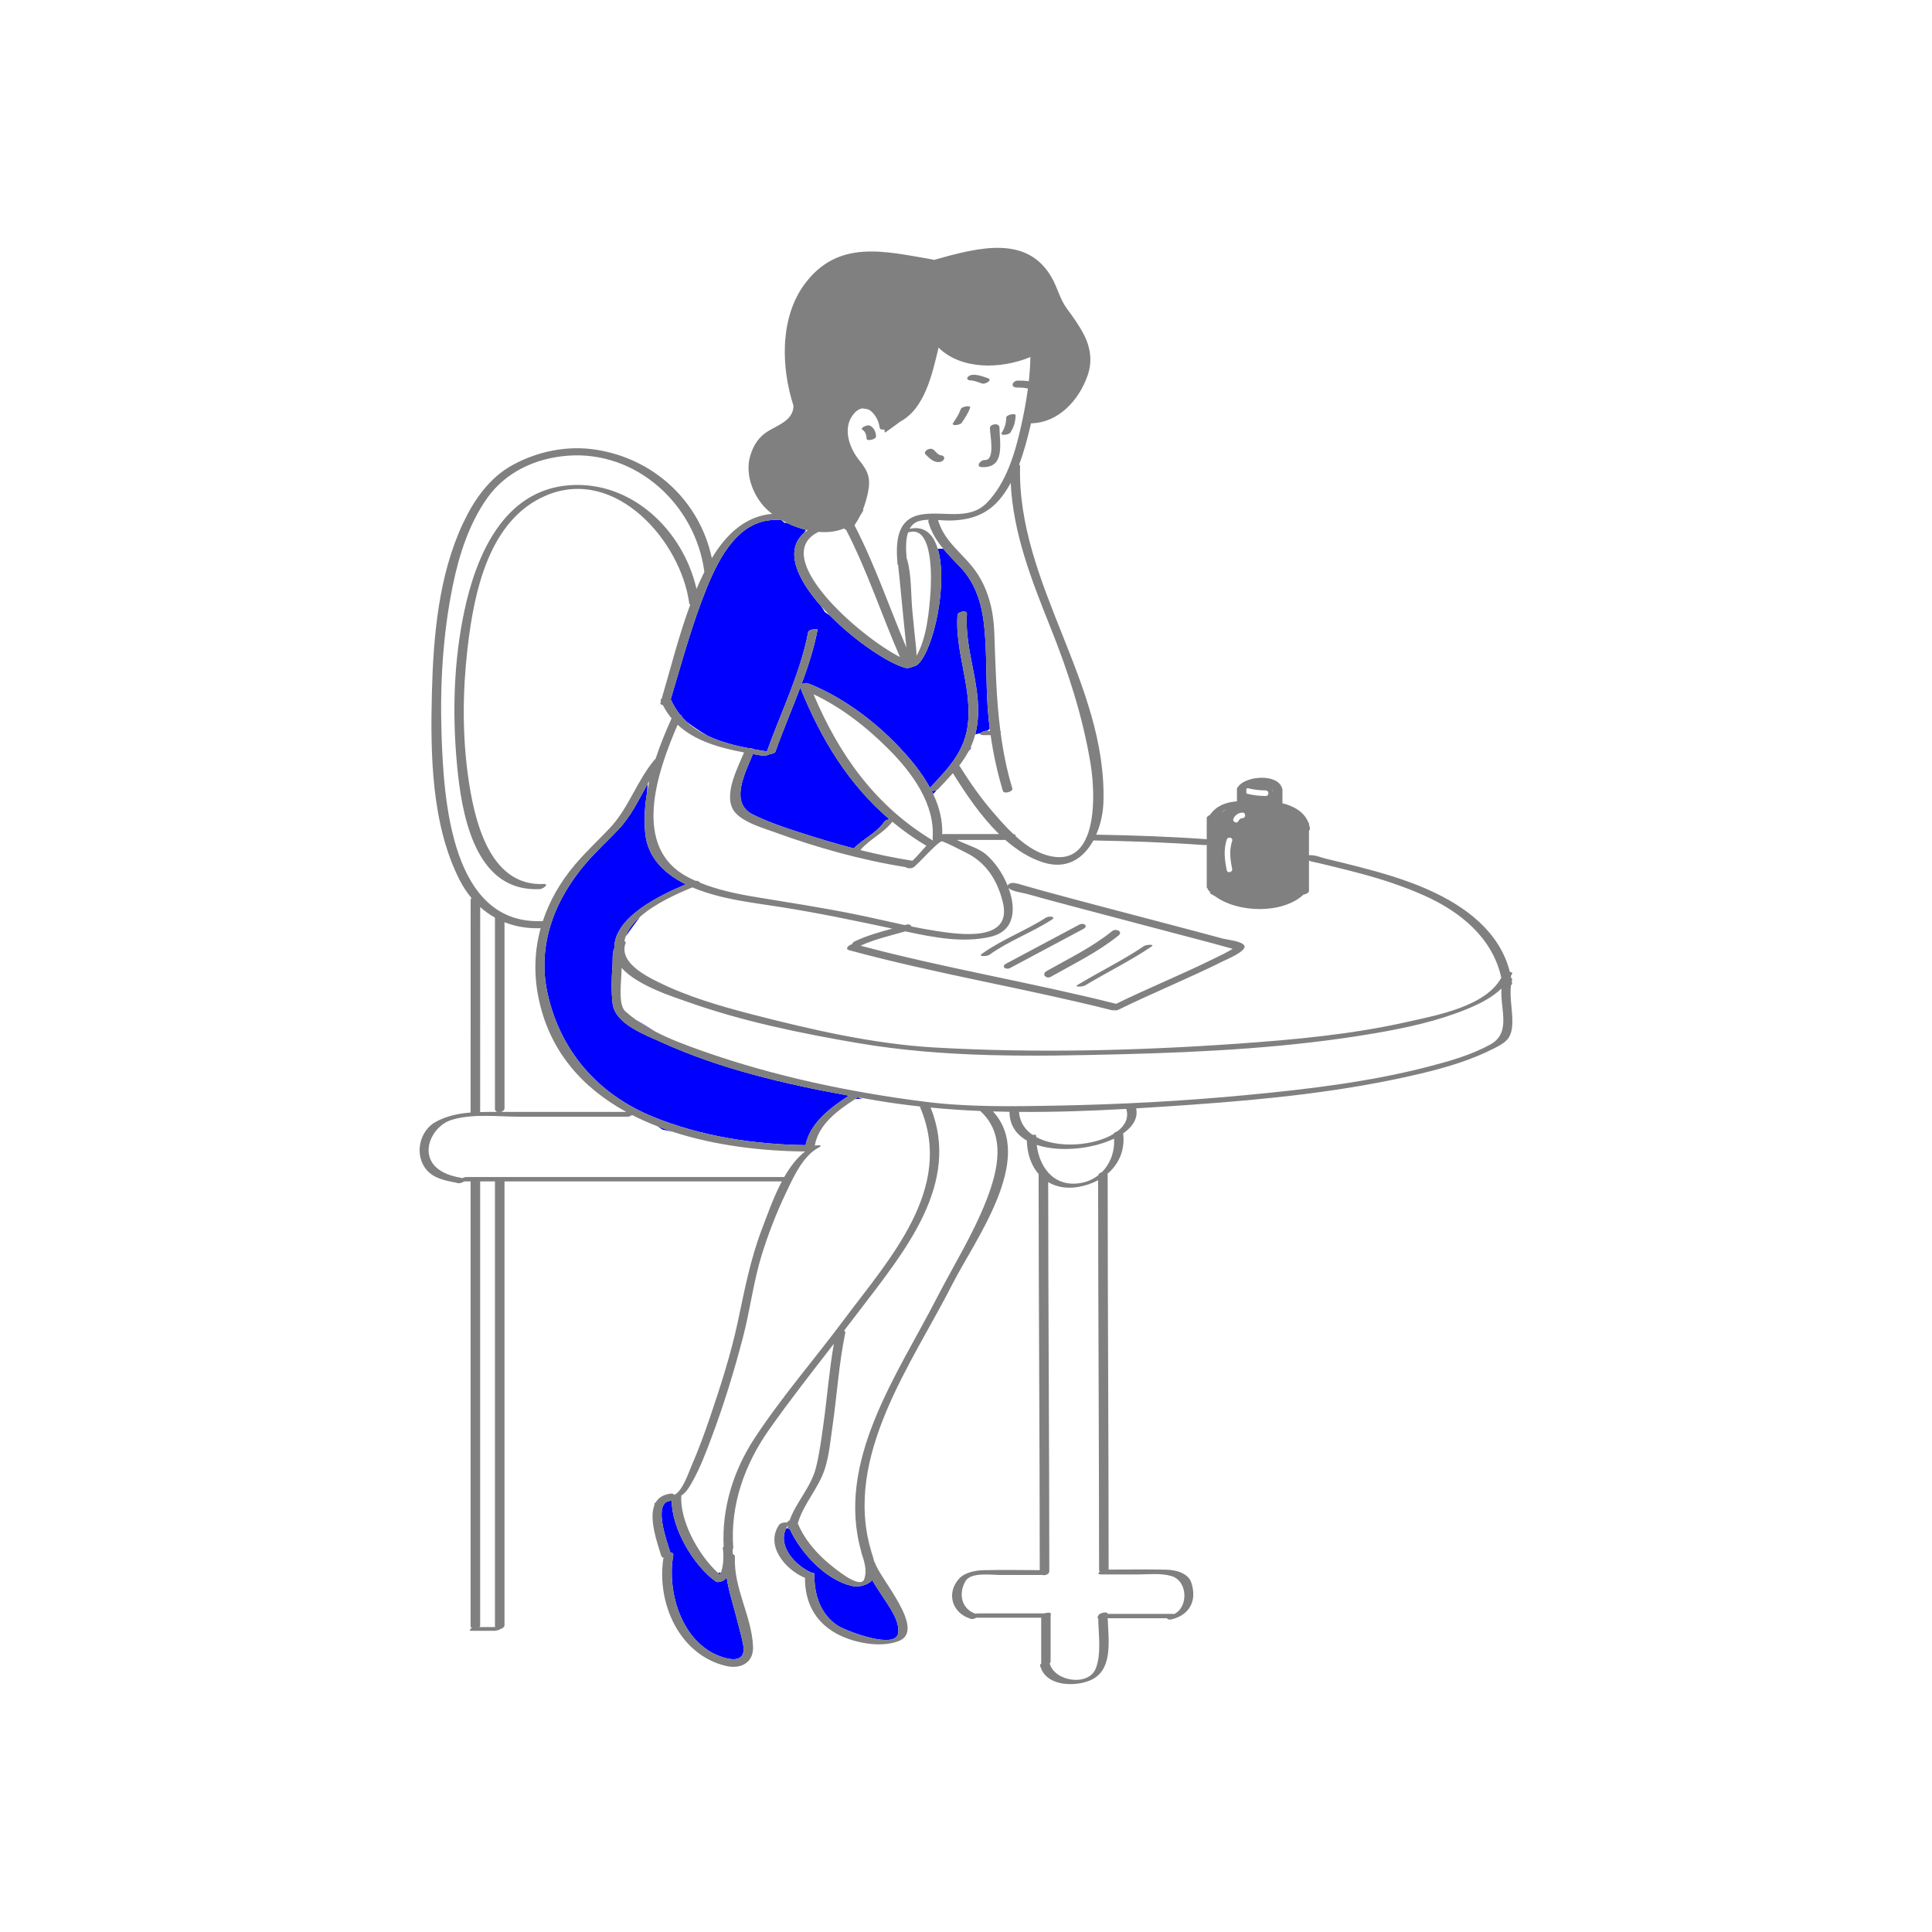 <!-- Brought to you by Designs.ai -->
<svg xmlns="http://www.w3.org/2000/svg" xmlns:xlink="http://www.w3.org/1999/xlink" version="1.1" id="Layer_1" x="0px" y="0px" width="595.28px" height="595.28px" viewBox="0 0 595.28 595.28" enable-background="new 0 0 595.28 595.28" xml:space="preserve">
<path id="color_x5F_2" fill="#7ed321" d="M202.06,462.888c-0.176,0.293-0.321,0.606-0.447,0.933c0.006-0.237,0.02-0.421,0.047-0.502  C201.698,463.201,201.849,463.053,202.06,462.888z M207.44,479.219c-2,11.271,2.58,26.707,14.324,31.078  c3.846,1.432,8.131,1.809,7.238-3.404c-0.418-2.438-1.15-4.779-1.734-7.176c-1.15-4.72-2.693-9.113-3.4-13.751  c-0.186,0.258-0.367,0.519-0.586,0.747c-0.438,0.457-2.094,1.016-2.674,0.609c-6.784-4.748-13.766-16.426-13.612-25.076  c-0.187,0.103-0.397,0.18-0.634,0.211c-5.228,0.693-0.833,12.625,0.181,15.862C207.107,478.359,207.544,478.635,207.44,479.219z   M221.167,484.572c0.225,0.206,0.449,0.411,0.675,0.603c0.098-0.207,0.192-0.414,0.274-0.632  C221.881,484.597,221.568,484.625,221.167,484.572z M250.116,484.594c0.001,0,0.002,0.001,0.002,0.002  c0.459-0.012,0.812,0.094,0.807,0.352c-0.123,6.18,1.785,12.457,7.254,15.969c2.502,1.605,17.947,7.551,18.578,2.207  c0.469-3.971-3.014-8.373-5-11.504c-0.991-1.562-2.072-3.141-3.02-4.782c-0.181,0.219-0.381,0.426-0.625,0.604  c-1.654,1.207-3.863,1.65-5.867,1.16c-7.867-1.925-15.412-9.98-18.895-17.447c-0.283-0.044-0.509-0.156-0.613-0.346l-0.548,0.195  C239.534,476.516,245.217,482.526,250.116,484.594z M211.313,272.482c-6.452-3.187-11.807-8.146-12.509-15.834  c-0.374-4.1-0.142-8.148,0.506-12.139c0.078-1.097,0.17-2.116,0.266-3.021c-2.761,4.846-5.11,9.959-9,14.063  c-3.275,3.457-6.803,6.666-9.92,10.279c-9.729,11.273-15.271,25.334-11.936,40.326c3.971,17.842,15.68,31.125,32.545,37.973  c14.797,6.01,31.026,8.499,46.941,8.715c1.363-6.879,7.768-11.613,13.383-15.247c-19.627-3.563-39.645-8.217-57.715-16.44  c-5.006-2.279-14.406-5.625-15.123-11.992c-0.445-3.943-0.322-7.969-0.02-11.92c0.083-1.091-0.134-3.789,0.547-5.094  C189.216,282.689,202.973,275.989,211.313,272.482z M204.153,348.066l3.004,0.613c-1.543-0.506-3.062-1.061-4.564-1.641  L204.153,348.066z M192.792,288.512c1.271-1.791,2.914-4.068,4.405-6.01C195.177,284.303,193.587,286.307,192.792,288.512z   M201.984,317.877c-2.228-1.331-4.359-2.635-6.184-3.764C197.743,315.515,199.823,316.758,201.984,317.877z M263.903,338.371  c-0.156,0.1-0.315,0.204-0.473,0.307c1.315-0.172,2.223-0.111,2.223-0.111l-1.41-0.47  C264.157,338.185,264.052,338.275,263.903,338.371z M299.153,230.566v-0.508c-0.256,0.563-0.539,1.106-0.832,1.643L299.153,230.566z   M217.749,181.176c-4.531,11.153-7.635,22.773-11.092,34.285c0.803,1.789,1.775,3.367,2.895,4.753  c0.309,0.063,0.482,0.214,0.396,0.466c0.525,0.613,1.078,1.188,1.658,1.729c2.041,1.546,4.331,3.125,6.594,4.369  c3.837,1.809,8.136,2.92,12.464,3.771c0.528-0.095,1.081-0.011,1.388,0.265c1.419,0.263,2.835,0.502,4.235,0.735  c4.371-12.188,10.285-24.044,12.74-36.823c0.164-0.854,2.939-0.994,2.898-0.777c-1.115,5.803-2.932,11.411-4.992,16.946  c0.689-0.468,1.977-0.654,2.402-0.096c0.171-0.001,0.336,0.025,0.484,0.087c10.029,4.154,19.287,11.025,26.783,18.834  c3.664,3.817,7.328,8.188,9.953,12.999c0.029-0.036,0.051-0.071,0.088-0.11c5.869-6.201,10.975-11.51,11.674-20.445  c0.875-11.17-4.064-21.574-3.297-32.666c0.074-1.068,2.998-1.607,2.908-0.322c-0.832,12.023,5.213,23.275,2.947,35.422  c-0.107,0.574-0.237,1.129-0.379,1.672l1.651-0.367c0.001-0.001,0.001-0.002,0.003-0.004c0.434-0.477,1.305-0.727,1.93-0.727  c0.033,0,0.067,0,0.101,0l0.785-0.588c-0.283-2.257-0.504-4.523-0.657-6.803c-0.531-7.859-0.242-15.807-0.936-23.645  c-0.633-7.141-2.389-14.027-7.463-19.359c-1.847-1.94-3.667-3.764-5.279-5.709h-1.703c3.193,10.566-1.19,31.058-6.141,35.662  c-0.229,0.213-1.051,0.602-1.748,0.728c-0.572,0.347-1.517,0.448-1.902,0.354c-5.105-1.234-15.453-8.099-23.474-16.201l-1.511-1.043  c0,0-0.426-0.654-1.078-1.711c-7.341-8.25-11.563-17.232-5.297-22.678c0.223-0.396,0.375-0.611,0.375-0.611l0.166-0.332  c-2.022-0.497-4.004-1.224-5.838-2.113l-0.828-0.055c0,0-0.424-0.501-1.224-1.025c-0.26,0.117-0.535,0.186-0.796,0.174  C227.78,159.68,221.589,171.73,217.749,181.176z M229.249,231.846c-0.007-0.001-0.014-0.002-0.021-0.004  c0.006,0.004,0.012,0.008,0.017,0.012C229.247,231.852,229.247,231.85,229.249,231.846z M287.037,243.652  c0.166,0.325,0.334,0.649,0.489,0.979l1.111-1.19C288.186,243.654,287.531,243.73,287.037,243.652z M232.067,251.02  c4.457,2.172,9.184,3.811,13.893,5.336c5.638,1.829,11.348,3.554,17.114,5.057c2.944-3.03,7.087-4.773,9.47-8.332  c0.221-0.33,0.887-0.538,1.523-0.632c-12.563-10.749-21.111-24.681-27.492-40.606c-2.501,6.623-5.313,13.152-7.662,19.789  c-0.135,0.379-0.991,0.635-1.732,0.722c-0.622,0.305-1.526,0.603-1.896,0.542c-1.092-0.182-2.198-0.365-3.311-0.557  C229.616,238.163,224.635,247.4,232.067,251.02z" style="&#10;    fill: blue;&#10;"/>
<path id="color_x5F_1" d="M269.925,134.447c0.021,1.014-2.883,1.537-2.898,0.777c-0.02-0.924-0.336-2.25-1.219-2.74  c-0.566-0.314-0.113-0.764,0.293-0.988c0.494-0.275,1.486-0.617,2.041-0.309C269.306,131.832,269.896,133.143,269.925,134.447z   M305.005,131.934c0.027,1.938,1.721,9.967-1.539,9.811c-1.453-0.07-2.941,2.088-0.982,2.182c7.316,0.354,5.533-7.367,5.463-12.189  C307.923,130.168,304.985,130.574,305.005,131.934z M289.979,140.293c-0.836-0.045-1.619-1.035-2.178-1.592  c-0.523-0.523-1.32-0.516-1.965-0.209c-0.436,0.209-1.215,0.953-0.689,1.479c1.061,1.059,2.225,2.32,3.824,2.408  c0.697,0.037,1.555-0.197,1.887-0.883C291.163,140.869,290.593,140.326,289.979,140.293z M296.036,126.051  c-0.555,1.566-1.477,2.941-2.393,4.316c-0.662,0.992,2.211,0.615,2.664-0.063c0.99-1.486,2.008-2.988,2.607-4.684  C299.198,124.82,296.339,125.189,296.036,126.051z M310.026,128.725c-0.025,1.68-0.469,3.229-1.383,4.643  c-0.652,1.006,2.223,0.619,2.664-0.064c1.08-1.668,1.586-3.367,1.617-5.355C312.935,127.244,310.042,127.721,310.026,128.725z   M298.925,117.207c1.295,0.029,2.465,0.545,3.674,0.957c0.982,0.334,3.404-1.096,1.752-1.656c-1.436-0.488-2.787-1.01-4.326-1.045  c-0.66-0.014-1.527,0.215-1.906,0.813C297.749,116.859,298.429,117.197,298.925,117.207z M465.897,316.406  c-0.398,3.773-2.207,4.906-5.43,6.564c-7.209,3.703-15.098,6.014-22.957,7.875c-23.053,5.463-46.865,7.879-70.459,9.543  c-5.643,0.398-11.308,0.78-16.984,1.115c0.648,2.996-1.028,5.639-4.004,7.715c0.631,5.229-1.38,9.534-4.873,12.479  c0.062,0.126,0.102,0.269,0.102,0.438c0.006,40.445,0.291,80.889,0.295,121.334c0,0.055-0.012,0.104-0.021,0.155  c5.965-0.015,11.943-0.132,17.902,0.021c2.717,0.07,6.615,1.002,7.59,3.973c1.965,5.996-0.957,10.018-5.871,11.279  c0.003-0.009,0.006-0.018,0.008-0.027c-0.239,0.088-0.475,0.143-0.664,0.141c-0.033-0.002-0.066-0.002-0.1-0.002  c-0.613-0.008-0.817-0.182-0.79-0.402c-6.113,0-12.229,0-18.343,0c0.244,7.008,1.857,16.504-5.949,19.361  c-4.857,1.777-13.11,1.406-14.78-4.513c-0.062-0.053-0.102-0.118-0.101-0.2c0-0.031,0.005-0.064,0.004-0.099  c0-0.001,0-0.001,0-0.001c-0.001-0.063-0.008-0.126,0.008-0.18c0.036-0.128,0.166-0.257,0.328-0.381c0-2.398,0-4.799,0-7.197  c0-0.017,0-0.032,0-0.049c0-2.298,0-4.597,0-6.895c-6.645,0-13.288,0-19.932,0c-0.459,0.225-0.994,0.392-1.24,0.395  c-0.033,0-0.064,0-0.098,0.002c-0.446,0.006-0.67-0.07-0.75-0.188c-5.241-1.66-7.376-7.626-3.33-12.197  c1.729-1.951,5.018-2.6,7.49-2.66c5.797-0.145,11.611-0.043,17.413-0.022c-0.009-40.596-0.341-81.19-0.347-121.788  c0-0.076,0.012-0.148,0.029-0.218c-2.287-2.618-3.579-6.262-3.654-10.351c-3.239-1.843-5.346-4.729-5.348-8.862  c-1.696-0.026-3.393-0.058-5.088-0.108c13.315,14.4-5.66,39.744-12.447,53.105c-12.539,24.686-33.814,53.236-25.061,82.408  c0.008,0.027,0.004,0.056,0.004,0.083c0.303,0.901,0.668,2.021,0.921,3.188c0.114,0.063,0.197,0.15,0.231,0.27  c1.354,4.697,15.928,20.689,7.377,24.102c-5.693,2.271-14.297,0.533-19.455-2.383c-6.563-3.709-9.532-9.699-9.496-17.098  c-0.07-0.012-0.137-0.029-0.195-0.055c-5.898-2.486-12.18-9.959-7.719-16.314c0.377-0.536,1.695-0.799,2.403-0.625  c-0.004-0.24,0.323-0.494,0.767-0.688c2.064-5.698,6.605-10.254,8.105-16.172c1.123-4.43,1.699-9.02,2.334-13.539  c1.148-8.171,1.762-16.543,3.206-24.691c-6.718,8.646-13.474,17.289-19.786,26.199c-7.637,10.775-12.199,23.379-11.219,36.699  c0.013,0.177-0.065,0.34-0.197,0.486c0.032,0.461,0.05,0.935,0.049,1.417c0.399,0.117,0.686,0.394,0.664,0.868  c-0.424,9.762,5.168,18.105,5.586,27.609c0.219,4.969-3.752,7.076-8.393,5.967c-14.442-3.449-21.414-19.541-19.205-33.33  c-0.339-0.099-0.614-0.313-0.725-0.676c-1.174-3.878-3.781-11.081-2.092-15.469c0.126-0.326,0.271-0.64,0.447-0.933  c0.835-1.39,2.258-2.372,4.527-2.673c0.628-0.083,0.997,0.096,1.158,0.383c0.051-0.02,0.104-0.036,0.157-0.054  c2.479-1.354,4.166-6.567,5.153-8.845c2.119-4.889,3.969-9.893,5.686-14.938c3.287-9.666,6.453-19.512,8.59-29.506  c2.096-9.799,3.867-19.264,7.49-28.715c1.609-4.196,3.488-9.641,6.08-14.531c-28.484,0-56.971,0-85.455,0  c0,45.575,0,91.153,0,136.729c0,0.576-0.522,0.979-1.126,1.137c-0.024,0.018-0.032,0.035-0.062,0.053  c-0.594,0.365-1.355,0.551-2.049,0.551c-2.332,0-4.666,0-7,0c-0.559,0-0.619-0.326-0.162-0.607c0.106-0.064,0.223-0.117,0.338-0.17  c-0.23-0.166-0.383-0.416-0.383-0.77c0-45.64,0-91.28,0-136.922c-0.639,0-1.277,0-1.916,0c-0.503,0.297-1.208,0.549-1.48,0.561  c-0.072,0.004-0.145,0.006-0.217,0.004c-0.371,0.001-0.593-0.053-0.703-0.139c-3.334-0.638-7.03-1.289-9.322-4.059  c-3.738-4.52-2.217-11.963,2.973-14.752c3.373-1.813,6.992-2.541,10.689-2.833c-0.011-0.062-0.023-0.123-0.023-0.192  c0.002-21.756,0.012-43.514,0.012-65.27c0-0.247,0.098-0.461,0.255-0.639c-1.38-1.652-2.608-3.494-3.647-5.533  c-8.693-17.061-9.029-38.777-8.549-57.559c0.445-17.422,2.053-36.268,9.543-52.252c3.387-7.227,8.1-14.086,15.244-18.014  c7.768-4.271,16.863-6.137,25.678-4.785c17.974,2.756,32.07,15.885,35.794,33.438c4.283-7.147,10.183-12.929,18.563-13.659  c-0.373-0.285-0.736-0.574-1.075-0.869c-4.518-3.936-7.445-11.086-5.654-17.033c0.99-3.291,2.623-5.83,5.572-7.621  c3.253-1.974,7.649-3.336,7.76-7.747c-1.934-5.98-2.945-12.558-2.639-18.903c0.019-0.375,0.039-0.751,0.066-1.125  c0.478-6.481,2.365-12.663,6.102-17.641c10.299-13.723,24.563-9.965,39.313-7.428c0.173,0.029,0.295,0.076,0.389,0.131  c14.021-3.932,28.874-7.804,36.406,5.588c1.779,3.162,2.447,6.549,4.67,9.521c1.813,2.426,3.531,4.854,4.967,7.525  c2.207,4.109,2.891,8.498,1.354,12.932c-2.673,7.713-9.036,14.632-17.456,14.776c-0.038,0.167-0.073,0.336-0.112,0.503  c-0.936,4-2.02,8.18-3.536,12.161c0.174,0.168,0.281,0.401,0.274,0.71c-0.832,36.184,26.754,66.771,25.697,103.27  c-0.096,3.307-0.838,6.908-2.232,10.102c11.364,0.194,22.717,0.588,34.055,1.4c0-2.167,0-4.334,0-6.5  c0-0.421,0.449-0.756,0.993-0.959c0.039-0.078,0.089-0.16,0.153-0.246c2.096-2.792,4.832-3.651,8.166-3.982c0-1.278,0-2.557,0-3.836  c0-0.235,0.145-0.441,0.363-0.615c0.037-0.07,0.081-0.143,0.141-0.221c2.447-3.181,12.301-3.986,13.461,0.862  c0.014,0.058,0.041,0.105,0.053,0.165c0,0.087,0,0.174,0,0.26c0,1.334,0,2.668,0,4.002c3.426,0.818,6.666,2.614,7.969,5.876  c0.125,0.067,0.205,0.162,0.205,0.296c0,0.104,0,0.206,0,0.309c0.117,0.381,0.22,0.772,0.285,1.189  c0.049,0.311-0.073,0.586-0.285,0.813c0,2.505,0,5.011,0,7.516c1.777-0.179,3.819,0.745,5.441,1.134  c3.307,0.793,6.613,1.58,9.904,2.438c7.273,1.895,14.57,3.994,21.447,7.07c11.498,5.144,21.959,12.931,25.104,25.32  c0.504,0.016,0.851,0.18,0.693,0.535c-0.117,0.265-0.251,0.52-0.385,0.773c0.041,0.196,0.069,0.4,0.106,0.599  c0.229,0.094,0.353,0.262,0.278,0.521c-0.042,0.146-0.072,0.295-0.107,0.443c0.031,0.206,0.08,0.401,0.107,0.609  c0.03,0.229-0.111,0.439-0.342,0.616C465.017,307.676,466.33,312.316,465.897,316.406z M382.819,250.375  c-1.197,0.041-2.186,0.705-2.742,1.758c-0.516,0.979,0.967,1.846,1.482,0.867c0.27-0.51,0.656-0.887,1.26-0.908  C383.923,252.053,383.927,250.336,382.819,250.375z M384.024,244.447c0.071,0.043,0.139,0.089,0.232,0.113  c1.881,0.486,3.791,0.684,5.729,0.697c1.107,0.008,1.107-1.709,0-1.717c-1.789-0.014-3.535-0.188-5.271-0.637  c-0.277-0.072-0.511-0.012-0.689,0.118C384.024,243.497,384.024,243.973,384.024,244.447z M377.991,258.67  c-1.039,3.084-0.664,6.334,0,9.457c0.23,1.084,1.885,0.623,1.656-0.457c-0.604-2.834-0.943-5.744,0-8.543  C380.001,258.074,378.343,257.627,377.991,258.67z M391.792,243.05l0.453,0.976C392.175,243.658,392.018,243.334,391.792,243.05z   M376.315,250.445c0.428-0.32,0.873-0.651,1.355-1.012C377.146,249.69,376.71,250.044,376.315,250.445z M336.888,258.959  c-2.961,5.416-8.053,9.062-15.359,6.797c-4.291-1.33-8.209-3.83-11.769-6.968c-4.978,0.001-9.956,0.009-14.934,0.014  c0.184,0.091,0.366,0.181,0.565,0.276c2.566,1.234,6.264,2.311,8.428,4.186c2.836,2.459,5.092,5.844,6.527,9.309  c0.055,0.133,0.103,0.27,0.156,0.404c0.022-0.19,0.111-0.375,0.256-0.502c0.006-0.006,0.012-0.01,0.018-0.016  c0.639-0.561,2.298-0.524,2.667-0.021c-0.159-0.337-0.579-0.417,0.452-0.093c0.561,0.176,1.121,0.346,1.686,0.51  c1.984,0.576,3.977,1.129,5.969,1.676c6.082,1.664,12.174,3.281,18.27,4.893c12.313,3.258,24.643,6.445,36.939,9.764  c1.416,0.381,5.639,0.736,6.592,2.092c1.16,1.652-5.611,4.436-6.373,4.816c-10.646,5.324-21.701,9.779-32.379,15.023  c-0.429,0.211-0.873,0.229-1.238,0.132c-0.26,0.063-0.514,0.077-0.732,0.022c-26.857-6.787-54.258-11.23-81-18.5  c-1.404-0.382-0.202-1.579,0.933-1.855c0.013-0.289,0.24-0.604,0.792-0.867c3.711-1.771,7.631-2.863,11.57-3.938  c-11.319-2.408-22.635-4.783-34.074-6.592c-9.016-1.428-18.469-2.387-26.984-5.885c-0.175-0.072-0.346-0.15-0.52-0.225  c-4.666,1.922-11.522,4.971-16.147,9.09c-2.021,1.801-3.61,3.805-4.405,6.01c-0.177,0.492-0.314,0.994-0.408,1.506  c0.317,0.071,0.502,0.238,0.393,0.527c-2.215,5.818,5.959,10.043,10.059,12.061c9.07,4.465,18.912,7.357,28.674,9.881  c18.281,4.723,37.607,9.189,56.523,10.266c30.951,1.76,62.336,0.998,93.236-1.178c17.555-1.234,35.303-2.852,52.498-6.746  c8.662-1.962,23.973-4.666,28.807-13.58c-2.668-12.207-12.502-20.293-23.715-25.309c-6.182-2.766-12.619-4.891-19.152-6.658  c-3.203-0.867-6.422-1.678-9.648-2.453c-1.371-0.33-2.744-0.658-4.117-0.988c-0.261-0.063-2.059-0.354-2.623-0.688  c0,3.111,0,6.223,0,9.334c0,0.594-0.875,1.019-1.663,1.145c-6.466,6.012-20.155,5.736-27.29,0.5  c-0.994-0.521-1.545-0.898-1.545-0.898s0-0.151,0-0.414c-0.244-0.243-0.478-0.492-0.695-0.75c-0.086-0.102-0.064-0.218,0.024-0.336  c-0.202-0.061-0.335-0.17-0.335-0.342c0-4.37,0-8.74,0-13.111c-0.224,0.076-0.451,0.118-0.658,0.104  C359.747,259.555,348.323,259.16,336.888,258.959z M203.874,321.156c-5.006-2.279-14.406-5.625-15.123-11.992  c-0.445-3.943-0.322-7.969-0.02-11.92c0.083-1.091-0.134-3.789,0.547-5.094c-0.063-9.461,13.694-16.161,22.034-19.668  c-6.452-3.187-11.807-8.146-12.509-15.834c-0.374-4.1-0.142-8.148,0.506-12.139c0.209-1.29,0.455-2.576,0.747-3.854  c-0.161,0.277-0.323,0.554-0.481,0.832c-2.761,4.846-5.11,9.959-9,14.063c-3.275,3.457-6.803,6.666-9.92,10.279  c-9.729,11.273-15.271,25.334-11.936,40.326c3.971,17.842,15.68,31.125,32.545,37.973c14.797,6.01,31.026,8.499,46.941,8.715  c1.363-6.879,7.768-11.613,13.383-15.247C241.962,334.033,221.944,329.38,203.874,321.156z M154.351,342.598  c12.872,0,25.744,0,38.617,0c-13.456-7.377-23.868-18.718-27.146-35.666c-1.405-7.267-1.064-14.301,0.761-20.937  c-3.997,0.147-7.745-0.499-11.136-1.852c0,19.109,0,38.218,0,57.327C155.446,342.038,154.94,342.435,154.351,342.598z   M211.997,270.289c0.746,0.389,1.503,0.747,2.267,1.089c0.669-0.052,1.28,0.215,1.376,0.575c5.471,2.242,11.317,3.461,17.148,4.426  c10.254,1.695,20.512,3.262,30.701,5.326c5.104,1.033,10.193,2.249,15.304,3.333c0.146-0.042,0.291-0.081,0.437-0.124  c0.887-0.258,1.449,0.075,1.568,0.537c2.571,0.524,5.147,1.01,7.736,1.406c7.33,1.121,23.453,3.459,20.463-8.83  c-1.635-6.713-5.102-12.23-11.281-15.277c-2.424-1.193-4.838-2.516-7.352-3.514c-0.92-0.365-5.918,5.318-8.181,7.388  c-0.182,0.261-0.462,0.494-0.789,0.642c-0.005,0.003-0.012,0.009-0.017,0.012c-0.644,0.389-2.019,0.308-2.309-0.102  c-13.639-2.168-27.308-5.988-40.25-10.709c-3.803-1.387-8.703-2.717-11.756-5.549c-5.021-4.66,0.14-14.043,2.182-19.064  c0.002-0.002,0.002-0.004,0.004-0.008c-0.007-0.001-0.014-0.002-0.021-0.004c-7.528-1.426-15.077-3.534-20.436-8.531  C202.4,238.022,194.498,261.168,211.997,270.289z M231.974,232.338c-2.357,5.825-7.339,15.063,0.094,18.682  c4.457,2.172,9.184,3.811,13.893,5.336c5.638,1.829,11.348,3.554,17.114,5.057c2.944-3.03,7.087-4.773,9.47-8.332  c0.221-0.33,0.887-0.538,1.523-0.632c-12.563-10.749-21.111-24.681-27.492-40.606c-2.501,6.623-5.313,13.152-7.662,19.789  c-0.135,0.379-0.991,0.635-1.732,0.722c-0.622,0.305-1.526,0.603-1.896,0.542C234.192,232.713,233.086,232.529,231.974,232.338z   M288.638,243.44c-0.452,0.214-1.106,0.29-1.601,0.212c0.166,0.325,0.334,0.649,0.489,0.979c1.843,3.889,2.934,8.047,2.795,12.418  c0.128-0.032,0.254-0.055,0.373-0.055c5.707-0.002,11.414-0.012,17.12-0.016c-5.695-5.576-10.407-12.639-14.207-18.752  c-1.449,1.654-3.011,3.277-4.61,4.967C288.906,243.289,288.782,243.371,288.638,243.44z M285.433,260.604  c-3.78-2.251-7.264-4.731-10.492-7.415c-2.703,3.537-6.979,5.34-9.852,8.73c5.307,1.33,10.658,2.462,16.047,3.286  C282.645,263.849,283.964,262.089,285.433,260.604z M287.354,258.354c0.826-10.564-6.334-20.25-13.41-27.379  c-6.72-6.766-14.582-12.973-23.291-17.064c7.915,18.68,19.031,34.371,36.733,45.031c0.033-0.023,0.065-0.05,0.1-0.072  C287.392,258.734,287.338,258.566,287.354,258.354z M305.181,288.635c-8.344,1.961-17.326,0.229-25.561-1.521  c-0.221-0.047-0.441-0.094-0.663-0.141c-4.665,1.326-9.391,2.386-13.819,4.407c26.023,6.944,52.641,11.337,78.753,17.912  c10.027-4.895,20.391-9.093,30.396-14.046c1.851-0.915,3.783-1.794,5.531-2.906c-0.083-0.021-0.167-0.041-0.264-0.068  c-3.738-1.059-7.5-2.041-11.256-3.037c-12.494-3.311-25.004-6.57-37.494-9.9c-4.859-1.297-9.723-2.588-14.563-3.953  c-1.295-0.364-4.466-0.689-5.512-1.818C313.041,279.823,312.919,286.815,305.181,288.635z M314.636,131.213  c0.844-3.784,1.568-7.627,2.082-11.495c-1.102-0.272-2.231-0.31-3.369-0.31c-0.572-0.002-1.432-0.203-1.342-0.965  c0.08-0.693,0.955-1.18,1.594-1.18c1.15,0.001,2.278,0.039,3.396,0.2c0.272-2.481,0.438-4.97,0.491-7.458  c-9.32,3.864-21.398,3.9-28.303-2.892c-1.966,8.237-4.261,18.787-11.854,22.812c-2.295,1.77-4.678,3.391-4.678,3.391  s-0.067-0.399-0.192-0.986c-0.683,0.137-1.362-0.017-1.435-0.605c-0.275-2.23-1.659-4.666-3.457-5.569  c-0.631-0.155-1.275-0.267-1.879-0.328c-0.909,0.132-1.855,0.692-2.777,1.86c-3.387,4.291-1.244,10.299,1.836,14.129  c2.691,3.348,3.598,5.49,2.689,9.893c-0.385,1.863-0.865,3.531-1.49,5.12c0.082,0.179,0.07,0.408-0.082,0.69  c-0.23,0.425-0.482,0.817-0.744,1.195c-0.519,1.051-1.131,2.084-1.84,3.128c6.285,12.138,10.659,25.113,15.986,37.673  c-0.365-3.454-0.705-6.91-1.041-10.367c-0.367-3.766-0.723-7.535-1.105-11.299c-0.115-1.146-0.229-2.293-0.363-3.436  c-0.014-0.118-0.03-0.213-0.046-0.308c-0.104-0.096-0.174-0.22-0.187-0.382c-0.498-6.227-0.465-13.568,6.859-15.098  c6.844-1.428,15.063,2.02,20.645-3.668C310.108,148.766,312.794,139.465,314.636,131.213z M277.292,202.439  c-5.66-13.014-10.082-26.574-16.603-39.205c-0.279-0.078-0.504-0.217-0.603-0.421c-2.38,1.011-5.104,1.304-7.887,1.069  C236.72,171.397,264.627,195.983,277.292,202.439z M279.776,164.072c-0.828,2.473-0.613,5.67-0.42,8.034  c0.039,0.029,0.082,0.056,0.096,0.103c1.461,4.963,1.174,11.041,1.674,16.164c0.365,3.76,0.725,7.521,1.139,11.275  c0.075,0.688,0.086,1.535,0.148,2.373c3.181-5.499,3.903-14.102,4.283-19.455C286.972,178.713,287.696,161.379,279.776,164.072z   M240.446,160.033c-0.006,0.003-0.011,0.006-0.017,0.008c-0.26,0.117-0.535,0.186-0.796,0.174  c-11.854-0.535-18.045,11.516-21.885,20.961c-4.531,11.153-7.635,22.773-11.092,34.285c0.803,1.789,1.775,3.367,2.895,4.753  c0.309,0.063,0.482,0.214,0.396,0.466c0.525,0.613,1.078,1.188,1.658,1.729c1.942,1.809,4.175,3.229,6.594,4.369  c3.837,1.809,8.136,2.92,12.464,3.771c0.528-0.095,1.081-0.011,1.388,0.265c1.419,0.263,2.835,0.502,4.235,0.735  c4.371-12.188,10.285-24.044,12.74-36.823c0.164-0.854,2.939-0.994,2.898-0.777c-1.115,5.803-2.932,11.411-4.992,16.946  c0.689-0.468,1.977-0.654,2.402-0.096c0.171-0.001,0.336,0.025,0.484,0.087c10.029,4.154,19.287,11.025,26.783,18.834  c3.664,3.817,7.328,8.188,9.953,12.999c0.029-0.036,0.051-0.071,0.088-0.11c5.869-6.201,10.975-11.51,11.674-20.445  c0.875-11.17-4.064-21.574-3.297-32.666c0.074-1.068,2.998-1.607,2.908-0.322c-0.832,12.023,5.213,23.275,2.947,35.422  c-0.107,0.574-0.237,1.129-0.379,1.672c-0.352,1.343-0.803,2.602-1.344,3.791c-0.256,0.563-0.539,1.106-0.832,1.643  c-0.811,1.479-1.749,2.868-2.787,4.205c0.1,0.072,0.191,0.158,0.262,0.271c3.076,4.98,6.492,9.809,10.322,14.24  c1.836,2.123,3.872,4.446,6.109,6.566c0.623,0.039,0.776,0.295,0.655,0.605c2.806,2.559,5.917,4.753,9.349,5.816  c6.482,2.01,10.229-0.512,12.303-4.865c-0.023-0.169,0.08-0.373,0.264-0.574c2.875-6.715,2.128-17.245,1.215-22.729  c-2.424-14.549-6.857-28.215-12.332-41.893c-5.76-14.395-11.531-28.998-12.258-44.558c-0.789,1.442-1.662,2.829-2.646,4.13  c-4.133,5.459-9.424,7.361-16.158,7.463c-1.15,0.018-2.371-0.077-3.604-0.154c2.137,7.186,8.132,10.473,12.072,16.432  c3.553,5.375,5.039,11.707,5.271,18.107c0.375,10.3,0.589,20.463,1.89,30.525c0.181,0.086,0.266,0.23,0.064,0.465  c0.765,5.762,1.886,11.49,3.612,17.191c0.295,0.977-2.594,1.781-2.898,0.777c-1.713-5.657-2.967-11.401-3.795-17.223  c-0.787,0-1.574,0-2.361,0c-0.317,0-1.177-0.098-0.722-0.602c0.001-0.001,0.001-0.002,0.003-0.004  c0.434-0.477,1.305-0.727,1.93-0.727c0.033,0,0.067,0,0.101,0c0.288,0,0.577,0,0.866,0c-0.025-0.196-0.057-0.392-0.081-0.588  c-0.283-2.257-0.504-4.523-0.657-6.803c-0.531-7.859-0.242-15.807-0.936-23.645c-0.633-7.141-2.389-14.027-7.463-19.359  c-1.847-1.94-3.667-3.764-5.279-5.709c-2.006-2.42-3.682-5.033-4.605-8.342c-0.058-0.207,0.027-0.403,0.191-0.578  c-1.046,0.021-2.07,0.121-3.033,0.4c-1.385,0.401-2.299,1.275-2.908,2.396c4.594-1.037,7.302,1.653,8.652,6.123  c3.193,10.566-1.19,31.058-6.141,35.662c-0.229,0.213-1.051,0.602-1.748,0.728c-0.572,0.347-1.517,0.448-1.902,0.354  c-5.105-1.234-15.453-8.099-23.474-16.201c-0.896-0.904-1.762-1.824-2.589-2.754c-7.341-8.25-11.563-17.232-5.297-22.678  c0.324-0.282,0.684-0.553,1.066-0.815c-0.176-0.039-0.351-0.085-0.525-0.128c-2.022-0.497-4.004-1.224-5.838-2.113  C241.778,160.781,241.1,160.416,240.446,160.033z M166.938,283.805c0.11-0.004,0.211,0,0.306,0.01  c2.035-6.189,5.368-12.009,9.831-17.305c3.354-3.98,7.148-7.494,10.723-11.266c5.932-6.262,8.43-14.74,13.982-21.268  c0.058-0.068,0.13-0.127,0.207-0.182c1.401-4.249,3.123-8.408,4.937-12.459c-1.011-1.214-1.912-2.568-2.683-4.086  c-0.516-0.045-0.877-0.287-0.729-0.781c0.047-0.155,0.092-0.313,0.139-0.468c-0.041-0.094-0.085-0.182-0.125-0.276  c-0.057-0.134,0.09-0.297,0.341-0.452c2.833-9.537,5.289-19.513,8.81-28.966c-0.168-0.072-0.283-0.186-0.305-0.352  c-2.539-19.162-22.654-42.283-44.004-33.33c-17.797,7.465-22.328,29.893-24.311,47.109c-1.508,13.076-1.646,26.469,0.178,39.525  c1.811,12.953,6.35,33.889,23.227,33.113c1.947-0.09-0.117,1.537-1.143,1.584c-2.277,0.105-4.441-0.086-6.641-0.695  c-15.107-4.186-17.938-26.533-19.021-39.375c-1.271-15.08-0.764-30.543,2.361-45.377c3.621-17.189,12.064-37.432,32.332-38.996  c19.274-1.486,35.172,13.945,39.25,31.943c0.756-1.775,1.562-3.523,2.425-5.24c-2.674-20.54-20.734-37.404-42.058-35.807  c-9.816,0.736-19.156,4.951-24.914,13.145c-5.535,7.875-8.578,17.344-10.504,26.693c-3.125,15.168-4.018,30.855-3.492,46.32  C136.735,246.543,139.054,284.943,166.938,283.805z M147.915,342.643c1.761-0.053,3.529-0.046,5.288-0.045  c-0.403-0.135-0.7-0.435-0.7-0.934c0-19.645,0-39.289,0-58.933c-1.623-0.908-3.143-1.995-4.545-3.252  c-0.001,20.976-0.012,41.95-0.012,62.927C147.946,342.488,147.935,342.566,147.915,342.643z M152.503,500.932  c0-45.64,0-91.28,0-136.922c-1.519,0-3.038,0-4.557,0c0,45.575,0,91.153,0,136.729c0,0.223-0.083,0.417-0.214,0.584  c1.618,0,3.235,0,4.852,0C152.536,501.207,152.503,501.081,152.503,500.932z M241.637,362.662c1.772-3.101,3.875-5.878,6.415-7.871  c-13.104-0.109-27.657-1.773-40.895-6.111c-1.543-0.506-3.062-1.061-4.564-1.641c-2.687-1.037-5.305-2.188-7.823-3.478  c-0.427,0.28-0.994,0.513-1.38,0.513c-11.096,0-22.189,0-33.283,0c-6.607,0-14.484-1.02-20.951,0.973  c-6.17,1.898-10.174,10.719-4.016,15.242c2.281,1.676,4.691,2.186,7.338,2.704c0.385-0.19,0.814-0.331,1.102-0.331  C176.265,362.662,208.95,362.662,241.637,362.662z M227.269,499.717c-1.15-4.72-2.693-9.113-3.4-13.751  c-0.186,0.258-0.367,0.519-0.586,0.747c-0.438,0.457-2.094,1.016-2.674,0.609c-6.784-4.748-13.766-16.426-13.612-25.076  c-0.187,0.103-0.397,0.18-0.634,0.211c-5.228,0.693-0.833,12.625,0.181,15.862c0.564,0.04,1.001,0.315,0.897,0.899  c-2,11.271,2.58,26.707,14.324,31.078c3.846,1.432,8.131,1.809,7.238-3.404C228.585,504.455,227.853,502.113,227.269,499.717z   M259.923,406.766c13.963-18.732,34.277-40.506,23.604-65.541c-0.041-0.098-0.035-0.196,0.005-0.293  c-4.511-0.493-9.011-1.097-13.489-1.855c-1.919-0.325-3.846-0.661-5.776-1.003c-0.007,0.008-0.015,0.016-0.022,0.023  c-0.086,0.088-0.191,0.179-0.34,0.274c-0.156,0.1-0.315,0.204-0.473,0.307c-5.271,3.407-11.252,7.754-12.375,14.268  c0.02,0.008,0.035,0.018,0.053,0.025c0.992-0.207,2.652-0.142,1.209,0.584c-4.922,2.471-7.959,9.361-10.193,14.066  c-2.891,6.088-5.35,12.393-7.357,18.828c-2.607,8.361-3.596,16.912-5.781,25.348c-2.756,10.629-6.01,21.186-9.877,31.463  c-1.631,4.338-3.291,8.752-5.533,12.82c-0.914,1.655-1.967,3.695-3.661,4.725c-0.474,7.701,5.186,18.214,11.253,23.768  c0.225,0.206,0.449,0.411,0.675,0.603c0.098-0.207,0.192-0.414,0.274-0.632c0.895-2.374,0.893-5.313,0.588-7.588  c-0.02-0.144,0.086-0.281,0.263-0.408c-0.592-11.807,2.968-23.389,9.437-33.271C240.718,430.574,250.853,418.934,259.923,406.766z   M242.189,471.004c-2.655,5.512,3.027,11.522,7.927,13.59c0.001,0,0.002,0.001,0.002,0.002c0.459-0.012,0.812,0.094,0.807,0.352  c-0.123,6.18,1.785,12.457,7.254,15.969c2.502,1.605,17.947,7.551,18.578,2.207c0.469-3.971-3.014-8.373-5-11.504  c-0.991-1.562-2.072-3.141-3.02-4.782c-0.181,0.219-0.381,0.426-0.625,0.604c-1.654,1.207-3.863,1.65-5.867,1.16  c-7.867-1.925-15.412-9.98-18.895-17.447c-0.283-0.044-0.509-0.156-0.613-0.346c-0.065-0.117-0.088-0.262-0.045-0.441  c0.035-0.143,0.081-0.281,0.119-0.423C242.568,470.295,242.36,470.648,242.189,471.004z M302.033,342.307  c-5.108-0.215-10.207-0.555-15.289-1.044c9.426,23.524-8.175,44.464-21.673,62.224c-1.653,2.175-3.323,4.342-4.998,6.506  c0.275,0.125,0.438,0.353,0.363,0.709c-1.961,9.463-2.559,19.289-3.943,28.85c-0.617,4.262-1.012,8.793-2.311,12.92  c-1.912,6.073-6.625,10.819-8.371,16.928c2.721,6.447,7.903,11.42,13.523,15.42c1,0.713,6.01,4.27,6.928,1.777  c1.01-2.738-0.012-5.678-0.893-8.307c-0.02-0.059-0.012-0.117,0.006-0.177c-7.928-27.781,11.07-54.483,23.176-78.007  c5.178-10.059,11.32-19.844,15.42-30.414C307.487,360.627,310.093,349.652,302.033,342.307z M323.362,512.549  c-0.003,0.003-0.006,0.006-0.01,0.008c0,0.002-0.001,0.004-0.001,0.006c0.003,0,0.007-0.001,0.011-0.002  C323.362,512.557,323.362,512.553,323.362,512.549z M338.351,363.634c-1.854,1.001-3.938,1.713-6.158,2.085  c-3.623,0.607-6.739-0.008-9.23-1.486c0.019,39.968,0.338,79.936,0.344,119.904c0,0.945-1.397,1.427-2.267,1.119  c-0.047,0.006-0.095,0.012-0.138,0.012c-4.314,0-8.629,0-12.941,0c-2.506,0-8.842-0.928-10.48,1.896  c-2.328,4.016-1.108,8.667,3.119,10.063c0.221-0.073,0.43-0.119,0.592-0.119c6.863,0,13.725,0,20.587,0  c0.843-0.295,1.929-0.32,1.929,0.072c0,0.007,0,0.014,0,0.02c0.206,0.098,0.174,0.261,0,0.44c0,2.311,0,4.622,0,6.935  c0,0.016,0,0.031,0,0.049c0,2.464,0,4.929,0,7.395c0,0.185-0.112,0.351-0.291,0.494c1.488,5.634,12.039,7.228,14.244,1.479  c1.724-4.494,0.797-10.563,0.721-15.434c-0.382-0.1-0.297-0.333-0.008-0.577c0-0.008,0-0.017,0-0.024  c0-1.025,2.898-1.531,2.898-0.775c0,0.026,0.001,0.054,0.001,0.08c6.661,0,13.322,0,19.985,0c0.223,0,0.385,0.02,0.506,0.051  c4.474-2.124,4.254-10.26-0.896-11.73c-3.273-0.934-6.941-0.473-10.299-0.473c-3.777,0-7.555,0-11.334,0  c-1.066,0-0.904-0.441-0.383-0.842c-0.126-0.154-0.207-0.35-0.207-0.602C338.64,443.653,338.362,403.645,338.351,363.634z   M343.257,350.836c-6.664,3.197-16.727,4.277-23.832,1.922c0.799,6.426,4.713,12.438,12.176,11.918  c2.654-0.186,4.938-1.11,6.772-2.527c0.097-0.475,0.556-0.807,1.086-0.949C342.093,358.604,343.501,354.844,343.257,350.836z   M347.024,341.676c-10.997,0.61-22.035,1.004-33.054,0.922c0.237,3.125,1.813,5.445,4.166,7.063  c0.607-0.083,1.138-0.034,1.134,0.186c-0.004,0.17,0.006,0.342,0.007,0.512c6.634,3.612,17.803,2.689,23.84-0.982  c0.042-0.317,0.555-0.602,1.144-0.775c2.387-1.814,3.605-4.159,2.766-6.875C347.021,341.709,347.026,341.691,347.024,341.676z   M462.62,304.59c-2.952,2.853-6.951,4.808-10.592,6.303c-9.066,3.723-18.775,5.82-28.408,7.471  c-25.691,4.4-51.926,5.803-77.951,6.463c-27.242,0.689-54.582,1.145-81.514-3.467c-17.518-3-35.205-6.625-51.994-12.559  c-4.193-1.48-15.816-5.071-20.616-10.592c-0.054,0.869-0.099,1.738-0.122,2.609c-0.064,2.414-0.906,8.836,1.248,10.783  c0.99,0.895,2.041,1.725,3.13,2.512c1.942,1.401,4.022,2.645,6.184,3.764c4.65,2.409,9.661,4.259,14.419,5.938  c22.047,7.779,45.426,12.711,68.598,15.645c13.344,1.689,26.971,1.455,40.391,1.203c19.697-0.367,39.398-1.412,59.01-3.293  c18.582-1.781,37.375-3.982,55.482-8.668c6.574-1.701,13.367-3.6,19.348-6.902C465.734,318.208,462.185,310.83,462.62,304.59z   M304.794,294.225c6.002-4.326,13.029-6.832,19.232-10.824c1.641-1.057-0.93-1.193-1.746-0.668  c-6.385,4.109-13.588,6.719-19.768,11.174C301.233,294.828,304.153,294.688,304.794,294.225z M311.249,298.248c7.5-4,15-8,22.5-12  c1.758-0.938,0.145-2.076-1.191-1.363c-7.5,4-15,8-22.5,12C308.3,297.822,309.913,298.961,311.249,298.248z M323.802,300.945  c7.084-4.004,14.455-7.557,20.818-12.695c1.531-1.236-0.787-2.295-1.934-1.369c-6.172,4.982-13.313,8.422-20.182,12.305  C320.792,300.154,322.345,301.77,323.802,300.945z M334.278,303.666c6.779-4.104,13.928-7.553,20.5-12  c1.248-0.846-1.674-0.588-2.25-0.199c-6.568,4.445-13.723,7.898-20.5,12C330.757,304.236,333.692,304.02,334.278,303.666z" fill="#000000" style="&#10;    fill: grey;&#10;"/>
</svg>